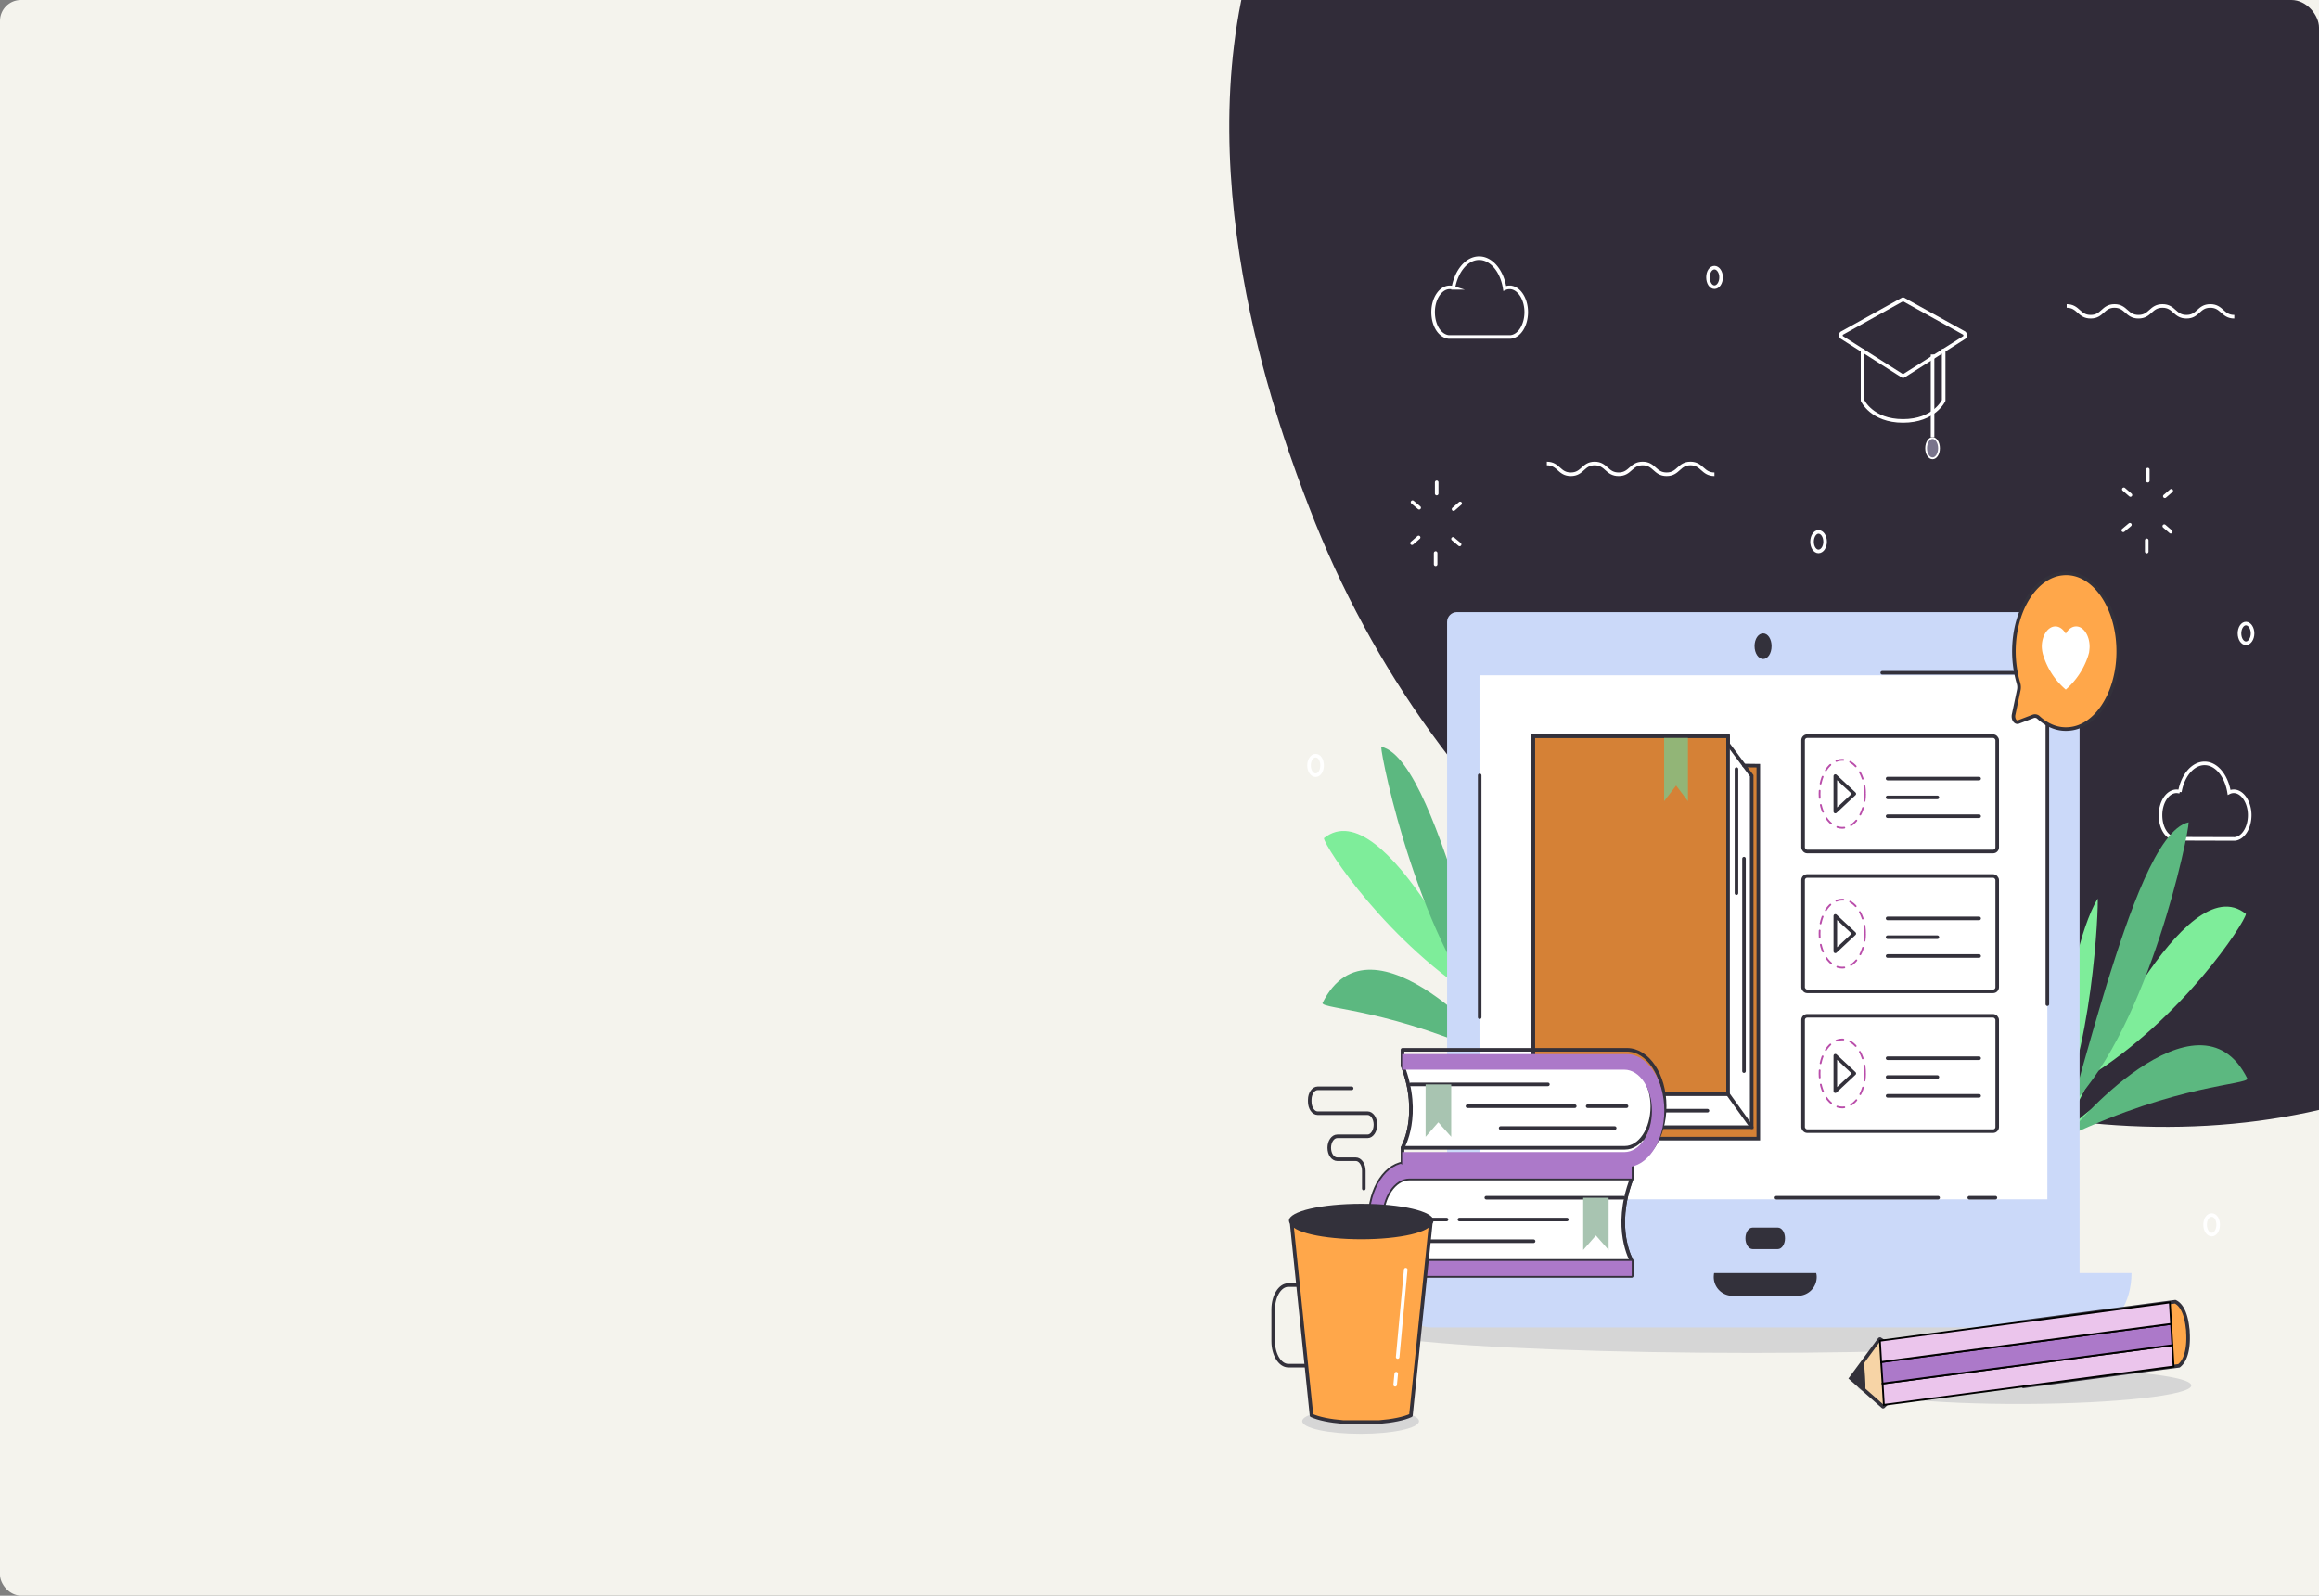 <svg xmlns="http://www.w3.org/2000/svg" xmlns:xlink="http://www.w3.org/1999/xlink" viewBox="0 0 1295 891.3"><rect x="0" y="0" width="1295" height="891.3" fill="#808080" stroke="none"/><defs><style>.cls-1,.cls-14,.cls-19,.cls-20,.cls-5,.cls-8{fill:none;}.cls-2{fill:#f4f3ed;}.cls-3{clip-path:url(#clip-path);}.cls-4{fill:#312c39;}.cls-5,.cls-8{stroke:#fff;}.cls-14,.cls-17,.cls-18,.cls-26,.cls-5,.cls-8{stroke-miterlimit:10;}.cls-14,.cls-16,.cls-19,.cls-21,.cls-26,.cls-5,.cls-8{stroke-width:2px;}.cls-21,.cls-6{fill:#fff;}.cls-7{fill:#79748c;}.cls-14,.cls-16,.cls-19,.cls-20,.cls-21,.cls-26,.cls-8{stroke-linecap:round;}.cls-9{fill:#d6d6d6;}.cls-10{fill:#7eed9a;}.cls-11{fill:#5cb880;}.cls-12{fill:#cbd9f9;}.cls-13{fill:#33313b;}.cls-14,.cls-16,.cls-19,.cls-21,.cls-26{stroke:#33313b;}.cls-15{fill:#f7d4a6;}.cls-16,.cls-26{fill:#ffa74a;}.cls-16,.cls-19,.cls-20,.cls-21{stroke-linejoin:round;}.cls-17{fill:#ebc5ec;}.cls-17,.cls-18{stroke:#000;}.cls-18,.cls-25{fill:#ac79c9;}.cls-20{stroke:#b94daa;stroke-dasharray:4;}.cls-22{fill:#d58136;}.cls-23{fill:#92b577;}.cls-24{fill:#a8c4b1;}</style><clipPath id="clip-path"><rect class="cls-1" x="426.6" width="868.4" height="874.23" rx="15.4"/></clipPath></defs><g id="OBJECTS"><rect class="cls-2" width="1310.2" height="891.27" rx="11.7"/><g class="cls-3"><path class="cls-4" d="M698.8-23c-36.4,127.1,18,269.2,32.2,306.2,142,370.7,626.8,467.7,772.9,173.3,68.5-138,60.9-358.5-1.6-503.1C1339-424.5,784.3-321.7,698.8-23Z"/></g><path class="cls-5" d="M1085.4,194.9v28.8s-5.2,11.4-22.7,11.4-22.6-11.4-22.6-11.4V194.9"/><line class="cls-5" x1="1079.2" y1="198" x2="1079.2" y2="244.2"/><path class="cls-6" d="M1062.7,168.3l33.7,18.7v.7L1062.7,209l-33.6-21.3a.9.9,0,0,1,0-.7l33.6-18.7m0-2.1h-.5l-34.2,19c-1.3.7-1.3,3.2-.1,4l34.3,21.8h1.1l34.3-21.8a2.7,2.7,0,0,0-.1-4l-34.3-19Z"/><path class="cls-7" d="M1079.2,256c-2,0-3.6-2.5-3.6-5.6s1.6-5.7,3.6-5.7,3.6,2.5,3.6,5.7S1081.2,256,1079.2,256Z"/><path class="cls-6" d="M1079.2,245.2c1.7,0,3.1,2.4,3.1,5.2s-1.4,5.1-3.1,5.1-3.1-2.3-3.1-5.1,1.4-5.2,3.1-5.2m0-1c-2.3,0-4.1,2.8-4.1,6.2s1.8,6.1,4.1,6.1,4.1-2.7,4.1-6.1-1.8-6.2-4.1-6.2Z"/><path class="cls-5" d="M863.8,258.9c6.7,0,6.7,6,13.4,6s6.7-6,13.3-6,6.7,6,13.4,6,6.7-6,13.4-6,6.7,6,13.4,6,6.7-6,13.3-6,6.7,6,13.4,6"/><path class="cls-5" d="M1154.1,170.9c6.7,0,6.7,6,13.4,6s6.7-6,13.3-6,6.7,6,13.4,6,6.7-6,13.4-6,6.7,6,13.4,6,6.6-6,13.3-6,6.7,6,13.4,6"/><path class="cls-5" d="M961.1,154.9c0,3.1-1.7,5.5-3.7,5.5s-3.6-2.4-3.6-5.5,1.6-5.4,3.6-5.4S961.1,151.9,961.1,154.9Z"/><path class="cls-5" d="M1019.2,302.6c0,3-1.7,5.4-3.7,5.4s-3.6-2.4-3.6-5.4,1.6-5.5,3.6-5.5S1019.2,299.5,1019.2,302.6Z"/><path class="cls-5" d="M1257.9,353.8c0,3-1.7,5.5-3.7,5.5s-3.6-2.5-3.6-5.5,1.6-5.5,3.6-5.5S1257.9,350.8,1257.9,353.8Z"/><path class="cls-5" d="M1238.7,684.1c0,3.1-1.6,5.5-3.6,5.5s-3.7-2.4-3.7-5.5,1.6-5.4,3.7-5.4S1238.7,681.1,1238.7,684.1Z"/><path class="cls-5" d="M738.3,427.6c0,3-1.6,5.4-3.6,5.4s-3.7-2.4-3.7-5.4,1.6-5.5,3.7-5.5S738.3,424.5,738.3,427.6Z"/><path class="cls-8" d="M1247.9,468.6c4.7-.4,8.4-6.2,8.4-13.3s-4-13.3-8.9-13.3a5.8,5.8,0,0,0-2.6.6c-1.5-9.3-7.1-16.2-13.7-16.2s-12.2,6.8-13.8,15.9a5.8,5.8,0,0,0-1.9-.3c-4.9,0-8.9,6-8.9,13.3s3.6,12.7,8.2,13.2Z"/><path class="cls-8" d="M843.5,188.2c4.9-.4,8.8-6.4,8.8-13.9s-4.2-13.8-9.3-13.8a6.6,6.6,0,0,0-2.7.6c-1.5-9.7-7.4-16.9-14.3-16.9s-12.7,7.1-14.4,16.6a6.4,6.4,0,0,0-2-.3c-5.1,0-9.3,6.2-9.3,13.8s3.8,13.3,8.6,13.9Z"/><line class="cls-8" x1="802.3" y1="269.4" x2="802.3" y2="275.7"/><line class="cls-8" x1="788.8" y1="280.5" x2="792.5" y2="283.6"/><line class="cls-8" x1="788.5" y1="303.4" x2="792.2" y2="300.2"/><line class="cls-8" x1="801.7" y1="315.2" x2="801.7" y2="308.9"/><line class="cls-8" x1="815.1" y1="304.1" x2="811.4" y2="301"/><line class="cls-8" x1="815.4" y1="281.2" x2="811.7" y2="284.4"/><line class="cls-8" x1="1199.4" y1="262.3" x2="1199.4" y2="268.5"/><line class="cls-8" x1="1186" y1="273.3" x2="1189.7" y2="276.5"/><line class="cls-8" x1="1185.7" y1="296.2" x2="1189.4" y2="293.1"/><line class="cls-8" x1="1198.8" y1="308.1" x2="1198.8" y2="301.8"/><line class="cls-8" x1="1212.2" y1="297" x2="1208.6" y2="293.9"/><line class="cls-8" x1="1212.5" y1="274.1" x2="1208.9" y2="277.2"/><ellipse class="cls-9" cx="978.2" cy="741.4" rx="220.4" ry="14.3"/><path class="cls-10" d="M1145.2,631.8c.4,5.9,6.1-95.6,26.2-129.9C1172,505,1168.7,591.8,1145.2,631.8Z"/><path class="cls-10" d="M1135.4,674.7c11.4-24.6,16.1-68.4,16-70.1l-2.2.2h0c-.1,3.2-4.9,44.9-15.7,68.1Z"/><path class="cls-10" d="M1125.6,672c18.9-39.8,51.9-60.4,54.1-59h0l.7,1.9-1.3-.3v1.5c-2.8.2-33.9,20.2-51.8,57.8Zm52.7-57.7a1.8,1.8,0,0,0,.2,1.3l.6-1Z"/><path class="cls-10" d="M1129.7,675.1c14-26.5,28.2-53.9,42.1-81.5l-1.7-2c-13.9,27.6-28.1,55-42.1,81.4Z"/><path class="cls-10" d="M1165.9,601.8c-.8,3.8,54.1-119.1,88.3-91.3C1253.5,515.5,1218.7,569.1,1165.9,601.8Z"/><path class="cls-11" d="M1157.3,616.7s7.6-28.8,19.5-68c11.8-37.6,27.9-85.6,45.4-89.4C1222.4,465.6,1200.4,571.7,1157.3,616.7Z"/><path class="cls-11" d="M1155.2,634.4c-.8-2.4,72.4-87.1,99.8-31.9C1254.7,606,1216.5,605.6,1155.2,634.4Z"/><path class="cls-10" d="M848.3,589.6c-.3,5.9-6-95.7-26.2-129.9C821.5,462.8,824.8,549.6,848.3,589.6Z"/><path class="cls-10" d="M858.2,632.5c-11.5-24.6-16.1-68.5-16.1-70.1l2.2.2h0c.2,3.2,4.9,44.9,15.7,68.1Z"/><path class="cls-10" d="M866.1,631.7c-17.9-37.6-49-57.6-51.7-57.8v-1.5l-1.3.3.7-1.9h0c2.2-1.4,35.2,19.2,54.1,58.9Zm-51.7-59.3.6,1a2.5,2.5,0,0,0,.3-1.3Z"/><path class="cls-10" d="M863.8,632.9c-14-26.5-28.2-53.9-42.1-81.5l1.8-2c13.9,27.6,28,55,42.1,81.4Z"/><path class="cls-10" d="M827.7,559.6c.7,3.8-54.2-119.1-88.4-91.4C740,473.3,774.8,526.9,827.7,559.6Z"/><path class="cls-11" d="M836.3,574.5s-7.7-28.9-19.5-68c-11.9-37.6-28-85.6-45.5-89.4C771.2,423.4,793.1,529.5,836.3,574.5Z"/><path class="cls-11" d="M838.4,592.2c.7-2.4-72.5-87.1-99.9-31.9C738.8,563.8,777,563.4,838.4,592.2Z"/><rect class="cls-12" x="808.1" y="341.9" width="353.2" height="376.06" rx="5.5"/><rect class="cls-6" x="826.2" y="377.2" width="317.1" height="292.7"/><path class="cls-13" d="M992.8,697.7H978.7c-2.2,0-4-2.7-4-6h0c0-3.4,1.8-6,4-6h14.1c2.2,0,4,2.6,4,6h0C996.8,695,995,697.7,992.8,697.7Z"/><path class="cls-12" d="M1170,741.5H799.2c-11.2,0-20.3-13.7-20.3-30.4h411.4C1190.3,727.8,1181.2,741.5,1170,741.5Z"/><path class="cls-13" d="M957,713.3a10.5,10.5,0,0,0,10.4,10.5H1004a10.5,10.5,0,0,0,10.5-10.5,7.8,7.8,0,0,0-.3-2.2h-57A15,15,0,0,0,957,713.3Z"/><line class="cls-14" x1="826.3" y1="594.2" x2="826.3" y2="616"/><line class="cls-14" x1="826.3" y1="433.1" x2="826.3" y2="568.2"/><line class="cls-14" x1="1099.7" y1="669" x2="1114.3" y2="669"/><line class="cls-14" x1="992" y1="669" x2="1082.3" y2="669"/><polyline class="cls-14" points="1051.1 375.8 1143.3 375.8 1143.3 560.9"/><path class="cls-9" d="M1223.7,773.9c0,5.4-41.7,10.1-93.1,10.3s-93.2-4.1-93.2-9.5,41.7-10.1,93.2-10.3S1223.7,768.4,1223.7,773.9Z"/><path class="cls-15" d="M1051.6,785.7h-.2l-17.8-15.8,15.9-21.6c.1-.2.2-.2.3-.2h.1l12.8,8.2,1.1,17.4-12,12Z"/><path class="cls-13" d="M1049.9,749.2l11.9,7.5.9,16.5-11.1,11.2-16.7-14.7,15-20.5m-.1-2.2a1.4,1.4,0,0,0-1.1.6L1032.2,770l18.6,16.4a1.1,1.1,0,0,0,.8.3,1.2,1.2,0,0,0,.9-.4l12.3-12.3-1.1-18.4-13.2-8.4a1.1,1.1,0,0,0-.7-.2Z"/><path class="cls-16" d="M1134.7,753.3a11,11,0,0,1,.2,2.4c.1,1.2.1,2.1.1,2.4.1,5.2-.7,12.9-5.1,16.3l86.9-11.5c4.4-3.4,5.2-11.1,5.1-16.2,0-.4,0-1.3-.1-2.5a11.7,11.7,0,0,0-.2-2.4c-.5-5-2.1-12.4-6.9-14.7l-86.9,11.5C1132.6,740.9,1134.2,748.2,1134.7,753.3Z"/><path class="cls-13" d="M1041.7,773.1c0-.6-.1-2.1-.2-4.2s-.3-3.5-.3-4.1l-.6-4.4-7,9.7,8,7.6C1041.7,776.1,1041.7,774.6,1041.7,773.1Z"/><polygon class="cls-17" points="1213.8 763.3 1052 784.7 1051.3 772.8 1213.1 751.4 1213.8 763.3"/><polygon class="cls-18" points="1213.1 751.4 1051.3 772.8 1050.5 760.8 1212.4 739.5 1213.1 751.4"/><polygon class="cls-17" points="1212.4 739.5 1050.5 760.8 1049.8 748.9 1211.7 727.5 1212.4 739.5"/><rect class="cls-19" x="1006.9" y="411.2" width="108.4" height="64.43" rx="2.3"/><ellipse class="cls-20" cx="1028.8" cy="443.4" rx="12.7" ry="19"/><polygon class="cls-21" points="1024.9 433.5 1024.9 453.3 1035.5 443.4 1024.9 433.5"/><line class="cls-19" x1="1054.1" y1="434.9" x2="1105.2" y2="434.9"/><line class="cls-19" x1="1054.1" y1="455.9" x2="1105.2" y2="455.9"/><line class="cls-19" x1="1054.1" y1="445.4" x2="1081.9" y2="445.4"/><rect class="cls-19" x="1006.9" y="489.3" width="108.4" height="64.43" rx="2.3"/><ellipse class="cls-20" cx="1028.8" cy="521.5" rx="12.7" ry="19"/><polygon class="cls-21" points="1024.9 511.6 1024.9 531.4 1035.5 521.5 1024.9 511.6"/><line class="cls-19" x1="1054.1" y1="513" x2="1105.2" y2="513"/><line class="cls-19" x1="1054.1" y1="534" x2="1105.2" y2="534"/><line class="cls-19" x1="1054.1" y1="523.5" x2="1081.9" y2="523.5"/><rect class="cls-19" x="1006.9" y="567.4" width="108.4" height="64.43" rx="2.3"/><ellipse class="cls-20" cx="1028.8" cy="599.6" rx="12.7" ry="19"/><polygon class="cls-21" points="1024.9 589.7 1024.9 609.5 1035.5 599.6 1024.9 589.7"/><line class="cls-19" x1="1054.1" y1="591.1" x2="1105.2" y2="591.1"/><line class="cls-19" x1="1054.1" y1="612.1" x2="1105.2" y2="612.1"/><line class="cls-19" x1="1054.1" y1="601.6" x2="1081.9" y2="601.6"/><polygon class="cls-22" points="973.9 427.6 965 415.6 965 411.2 856.2 411.2 856.2 611.2 872.4 636 981.9 636 981.9 427.7 973.9 427.6"/><polygon class="cls-6" points="965 415.6 965 611.2 856.2 611.2 868.4 629.6 978.2 629.6 978.2 433.3 965 415.6"/><polygon class="cls-19" points="965 411.2 856.2 411.2 856.2 607.8 856.2 611.2 965 611.2 965 411.2"/><polygon class="cls-23" points="942.6 447.5 936 438.8 929.3 447.5 929.3 411.2 942.6 411.2 942.6 447.5"/><polyline class="cls-14" points="868.4 629.6 978.2 629.6 978.2 433.3 965 415.6 965 411.2 856.2 411.2 856.2 611.2"/><line class="cls-14" x1="965" y1="611.2" x2="978.2" y2="629.6"/><line class="cls-14" x1="973.9" y1="598.3" x2="973.9" y2="479.6"/><line class="cls-14" x1="969.7" y1="498.9" x2="969.7" y2="429.6"/><line class="cls-14" x1="900.2" y1="620.4" x2="953.5" y2="620.4"/><polyline class="cls-14" points="973.9 427.6 981.9 427.7 981.9 636 872.4 636 856.2 611.2"/><path class="cls-19" d="M911.2,649.6H785.9c-11.7,0-21.1,14.1-21.1,31.6s9.4,31.5,21.1,31.5H911.2v-8.4s-10.7-18,0-46Z"/><path class="cls-21" d="M911.2,658.3H787.1c-8.5,0-15.4,10.3-15.4,23s6.9,23,15.4,23H911.2S900.5,686.3,911.2,658.3Z"/><line class="cls-19" x1="906.5" y1="669" x2="830" y2="669"/><line class="cls-19" x1="807.8" y1="681.2" x2="786.1" y2="681.2"/><line class="cls-19" x1="875" y1="681.2" x2="815" y2="681.2"/><line class="cls-19" x1="856.4" y1="693.3" x2="792.7" y2="693.3"/><polygon class="cls-24" points="898.3 698.2 891.2 690.1 884.1 698.2 884.1 669 898.3 669 898.3 698.2"/><path class="cls-25" d="M785.9,649.6c-11.7,0-21.1,14.1-21.1,31.6s9.4,31.5,21.1,31.5H911.2v-8.4H787.1c-8.5,0-15.4-10.3-15.4-23s6.9-23,15.4-23H911.2v-8.7Z"/><path class="cls-19" d="M783.2,586.4H908.5c11.7,0,21.1,14.1,21.1,31.5s-9.4,31.6-21.1,31.6H783.2v-8.4s10.7-18,0-46Z"/><path class="cls-21" d="M783.2,595.1H907.4c8.4,0,15.3,10.3,15.3,23s-6.9,23-15.3,23H783.2S793.9,623.1,783.2,595.1Z"/><line class="cls-19" x1="787.9" y1="605.7" x2="864.4" y2="605.7"/><line class="cls-19" x1="886.6" y1="617.9" x2="908.3" y2="617.9"/><line class="cls-19" x1="819.5" y1="617.9" x2="879.4" y2="617.9"/><line class="cls-19" x1="838" y1="630.1" x2="901.7" y2="630.1"/><polygon class="cls-24" points="796.1 635 803.2 626.9 810.4 635 810.4 605.7 796.1 605.7 796.1 635"/><path class="cls-25" d="M908.3,588.8c11.7,0,21.1,14.1,21.1,31.5s-9.4,31.6-21.1,31.6H783v-8.4H907.1c8.5,0,15.4-10.3,15.4-23s-6.9-23-15.4-23H783v-8.7Z"/><path class="cls-13" d="M989.3,360.9c0,4-2.1,7.2-4.7,7.2s-4.8-3.2-4.8-7.2,2.1-7.1,4.8-7.1S989.3,357,989.3,360.9Z"/><ellipse class="cls-9" cx="759.8" cy="793.8" rx="32.6" ry="7.1"/><path class="cls-14" d="M729.5,762.8H719.4c-4.6,0-8.4-6.1-8.4-13.6V731.4c0-7.5,3.8-13.6,8.4-13.6h5.9"/><path class="cls-13" d="M800.5,681.8c0,5.2-18,9.4-40.3,9.4s-40.4-4.2-40.4-9.4,18.1-9.4,40.4-9.4S800.5,676.6,800.5,681.8Z"/><path class="cls-16" d="M750.1,794.3h20.1c7.5-.6,13.8-1.9,17.7-3.7l11.2-108.4H799c0,5-17.4,9-38.8,9s-38.9-4-38.9-9h-.1l11.2,108.4C736.3,792.4,742.6,793.7,750.1,794.3Z"/><path class="cls-14" d="M761.6,663.9V654c0-3.6-2-6.5-4.5-6.5H746.8c-2.5,0-4.5-2.8-4.5-6.4h0c0-3.5,2-6.4,4.5-6.4h16.9c2.4,0,4.4-2.9,4.4-6.5h0c0-3.5-2-6.4-4.4-6.4H735.8c-2.4,0-4.4-2.9-4.4-6.5v-1c0-3.5,2-6.4,4.4-6.4h19"/><path class="cls-26" d="M1151.5,320.4c-13.9,1.5-25.2,18-26.7,38.7a63.7,63.7,0,0,0,2.4,22.6,7.7,7.7,0,0,1,.1,4l-2.8,13.3c-.6,2.5.9,4.9,2.6,4.3l8.4-3.2a2.9,2.9,0,0,1,2.9.7c5.1,4.7,11.2,7.1,17.7,6.3,14.2-1.6,25.6-18.7,26.7-39.8C1184.2,340.5,1169.4,318.3,1151.5,320.4Z"/><path class="cls-6" d="M1166.6,364.5s.3-2.2.3-3.3c0-6.2-3.4-11.3-7.5-11.3-2.4,0-4.5,1.6-5.8,4.1-1.4-2.5-3.5-4.1-5.8-4.1-4.2,0-7.6,5.1-7.6,11.3a18.6,18.6,0,0,0,.4,3.3,15.4,15.4,0,0,0,.6,2.1,40.9,40.9,0,0,0,12.4,18.6,42.6,42.6,0,0,0,12.4-18.6Z"/><line class="cls-8" x1="779.7" y1="767.3" x2="779.1" y2="773.5"/><line class="cls-8" x1="785" y1="709.2" x2="780.5" y2="758"/><line class="cls-1" x1="1278.6" y1="403.9" x2="1278.6" y2="403.9"/></g></svg>